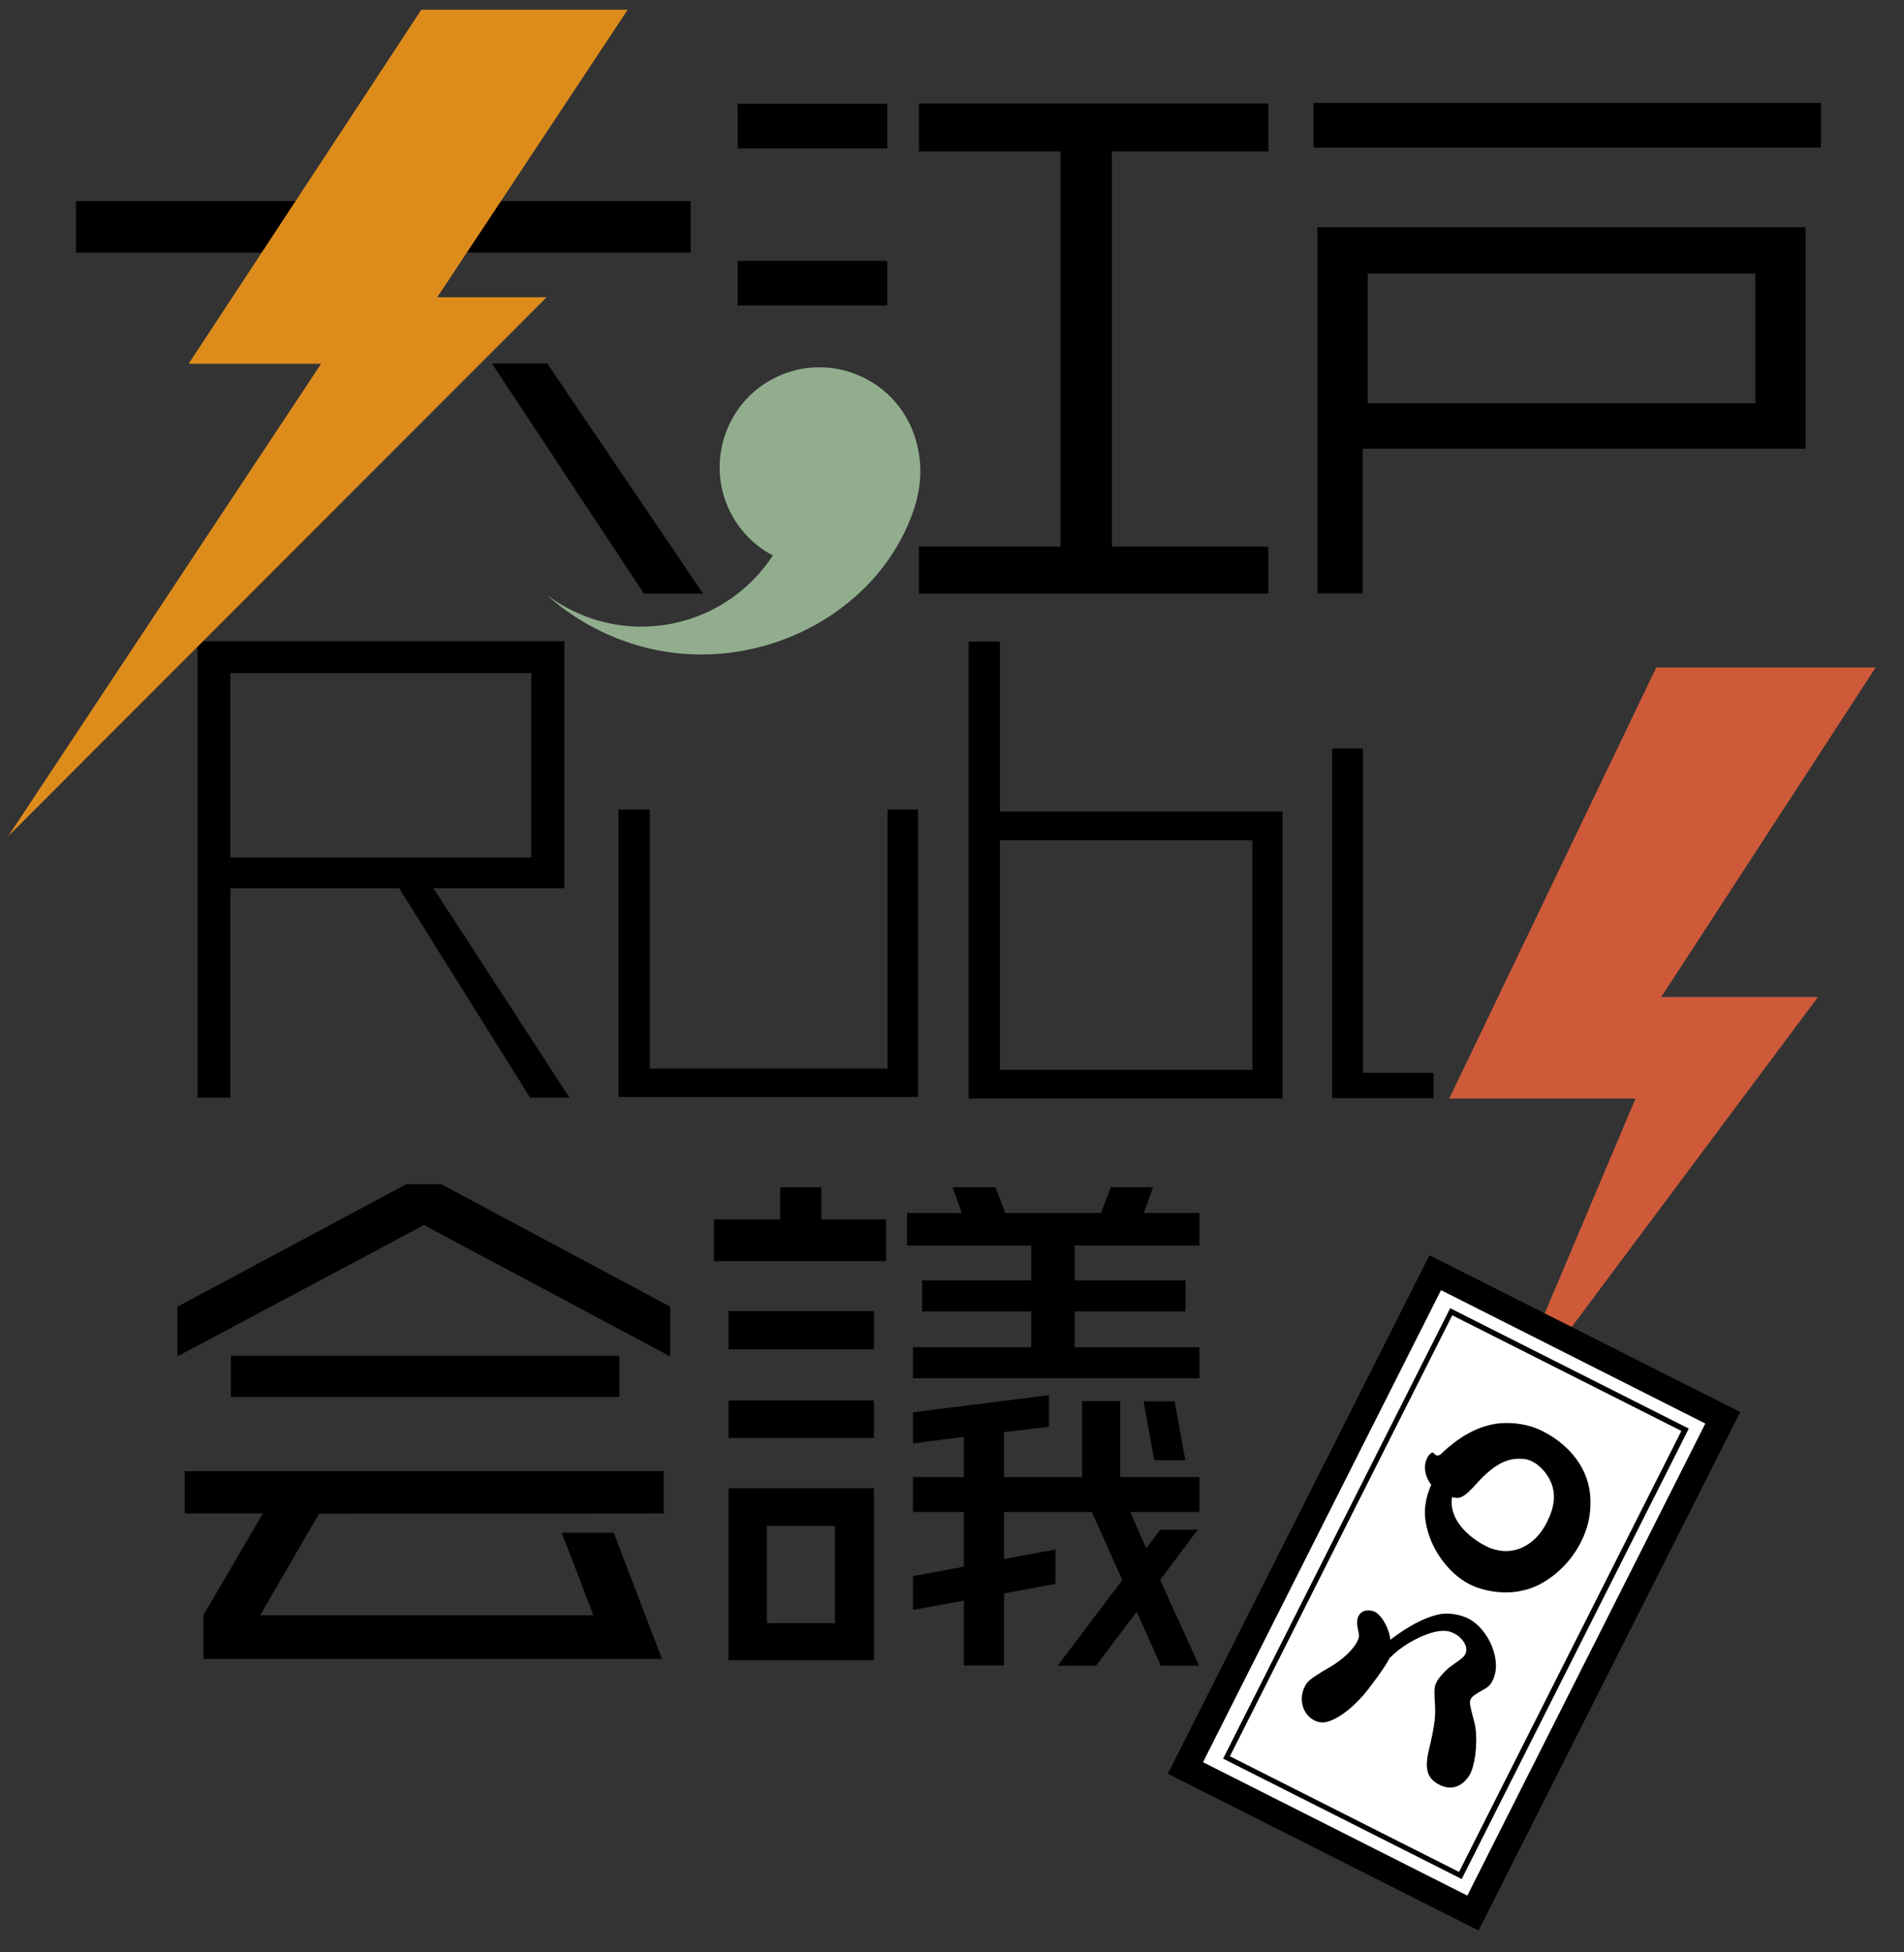 <svg xmlns="http://www.w3.org/2000/svg" viewBox="0 0 644 660">
	<rect x="0" y="0" width="644" height="660" fill="#333333" stroke="none"/>
	<style>
	.main-visual__logo-thunderbolt-yellow
	{
		animation: thunder 4s linear infinite;
		animation-delay: 1s;
	}
	.main-visual__logo-thunderbolt-red{
		animation: thunder 4s linear infinite;
		animation-delay: 2s;
	}
	@keyframes thunder {
		0% {
			transform: scale(1);
		}
		1% {
			transform: scale(1.05);
		}
		2% {
			transform: scale(1);
		}
		3% {
			transform: scale(1.05);
		}
		4% {
			transform: scale(1);
		}
	}
	@keyframes sanzui {
		0% {
			transform: translateY(-5px);
		}
		100% {
			transform: translateY(0);
		}
	}
	</style>
  <path d="M143.4 414.2L60 458.6v-16.8l77.4-41.4h11.9l77.4 41.4v16.8l-83.3-44.4zm-35.5 97.6L88 546.1h112.7L190 518.2h17.6l16.3 42.7H68.8v-14.8l20.1-34.4H62.5v-14.3h162v14.3l-116.6.1zm-29.8-39.5v-13.9h131.4v13.9H78.1zM241.5 426.4v-14.1h22.4v-10.9h13.9v10.9h21.9v14.1h-58.2zm4.9 29.8v-12.9h49.2v12.9h-49.2zm0 30v-12.7h49.2v12.7h-49.2zm0 75.1v-58.1h49.2v58.1h-49.2zm36-45.4h-23v32.9h23v-32.9zm26.4-49.9v-10.5h40v-12.1h-36.9v-10.5h36.9v-11.8h-42v-11h18.5l-3.1-8.7h14.5l3.3 8.7h32.4l3.3-8.7H390l-3.1 8.7h18.8v11h-42.2v11.8H401v10.5h-37.5v12.1h42.2V466h-96.9zm83.8 97.2l-8.1-18.3-13.8 18.3h-13l21.9-29-10.3-23h-29.7v15.9l17.4-3.2v11.6l-17.4 3.2v24.4H326v-21.9l-17.2 3.1v-11.4l17.2-3.2v-18.5h-17.2v-11.8H326v-13.6l-17.2 2.2v-10.5l46-5.8v10.7l-15.2 1.8v15.2H366v-25.7h12.9v25.7h26.8v11.8h-23.4l5.4 12.3 4.7-6.3h12.7l-12.7 17 13.2 29h-13zm-2.2-69.5l-3.6-19.9h10.5l3.6 19.9h-10.5zM179.3 371.1L135 300.3H77.9v70.8H66.8V216.8h124.1v83.5h-44.3l46 70.8h-13.3zM77.9 289.9h101.8v-62.3H77.9v62.3zM209.2 370.9v-97.2h10.6v87.6h80.4v-87.6h10.3v97.2zM327.6 371.3V216.9h10.6v57.5h95.6v97H327.6zm10.6-9.6h85.4v-77.6h-85.4v77.6zM484.9 371.3h-34.3V253.1H461v109.6h23.9zM25.7 68h77.4v17.4H25.7zM132.3 85.4h-4.7V68h106v17.4zM217.8 200.7l-51.4-77.8h18.7l52.7 77.8zM310.8 200.7v-15.9h47.9V51.2h-47.9V35H429v16.2h-52.9v133.6H429v15.9zM444.3 34.8h171.6v15.1H444.3zM445.6 76.8v123.8h15.3v-48.9h149.8V76.8H445.6zm148.2 59.5H462.6V92.5h131.1v43.8zM249.5 35.1h50.6v15.1h-50.6zM249.5 88.2h50.6v15.1h-50.6z"/>
  <path fill="#dd8c1c" d="M142.5 3.3h69.8l-64.4 97.2h37L2.8 282.7 108.6 123H63.8z" class="main-visual__logo-thunderbolt-yellow"/>
  <path d="M185 201.2c4 3 8.6 5.5 13.6 7.4 23.7 8.7 49.6-.5 62.8-20.8-14.8-7.8-21.8-25.4-15.9-41.5 6.4-17.5 25.8-26.5 43.4-20 11.4 4.2 19.2 13.9 21.5 25 1.4 6.2 1.2 13-1 20-12.2 38.4-58.9 60.7-100 44.8-9.3-3.6-17.5-8.7-24.4-14.9z" fill="#91ad8e" class="main-visual__logo-sanzui"/>
  <path fill="#ce5a3a" d="M560.2 225.7h74.2l-72.5 111.4h53L506.1 482.8l47.1-111.4h-63z" class="main-visual__logo-thunderbolt-red"/>
  <path fill="#fff" d="M401.039 597.689l84.514-167.49 97.226 49.06-84.514 167.49z"/>
  <path d="M500.1 652.7l-105.1-53 88.5-175.3 105.1 53-88.5 175.3zm-93.2-56.9l89.4 45.1 80.5-159.6-89.4-45.1-80.5 159.6z"/>
  <path d="M494.4 635.3l-80.7-40.7.4-.8 76.4-151.5 80.7 40.7-.4.8-76.4 151.5zM416 593.8l77.5 39.1 75.2-149.1-77.5-39.1L416 593.8z"/>
  <g>
    <path d="M482.8 492.8c.6-1.2 1.6-1.8 1.8-1.7.1 0 .9.8 1.1.9.6.3 1.3.1 2.2-.9 4.5-4.2 11.3-9.2 19.6-9.9 3.9-.3 9.3.1 14.5 2.8 4 2 14.4 8.5 15.8 21 .5 4.6 0 10.4-3.1 16.4-2.9 5.8-7.7 10.9-13.6 14.1-10.3 5.5-20.9 1.8-24.1.1-6.4-3.2-13.3-11.4-14.8-21.2-.9-5.8 1-10.3 1.9-12.4-1.8-2.2-3-6-1.3-9.2zm8.9 19c1.6 4.6 6.4 8.7 10.8 10.9 8.6 4.3 16.7.1 20.7-8 1.2-2.4 2.4-5.4 2.4-8.6 0-6.6-5.1-10.9-7.2-11.9-1.5-.8-2.9-1-4.1-1-3.6-.1-8 .9-14.5 8-5 5.6-6 5.5-8.7 5-.2 1.9-.1 3.8.6 5.6zM487.3 545.7c3.2-.5 6.8.3 9.3 1.5 6.9 3.5 11.6 14.3 8.3 20.9-.8 1.7-1.7 2.4-3.4 3.3-2.3 1.4-3.5 2-4 3-.6 1.2-.4 1.8 1.2 8 1.2 4.5.6 13.3-1.4 17.3-.1.2-3.6 7.2-10.5 3.7-5-2.5-4.7-6.8-3.3-12.6 1.9-8 2-10.8 1.9-13.7-.3-5.5-.4-6.7.5-8.4.5-1 2.6-3.8 5.2-5.6 3.6-2.5 3.9-2.8 4.5-3.8 1.4-2.8-1.5-5.9-3.5-6.9-1.7-.9-4.5-2.2-12 1.2-5.6 2.6-8.8 5.7-10.2 7.1-.8 2.1-6.4 9.7-8.8 12.5-4.8 5.4-8.9 7.9-11.7 8.8-1.9.6-3.3.4-4.8-.3-4.3-2.2-5.3-7.6-3.3-11.4.9-1.8 1.4-2.5 8.6-6.7 4-2.3 7.8-5.8 9.2-8.7.7-1.4.7-1.9.2-4-.4-1.8-.4-3.3.2-4.5 1.2-2.4 4.1-2.2 5.6-1.4 1.7.8 4.5 4.5 5.2 9.4 2.7-2.1 9.9-7.4 17-8.7z"/>
  </g>
</svg>
